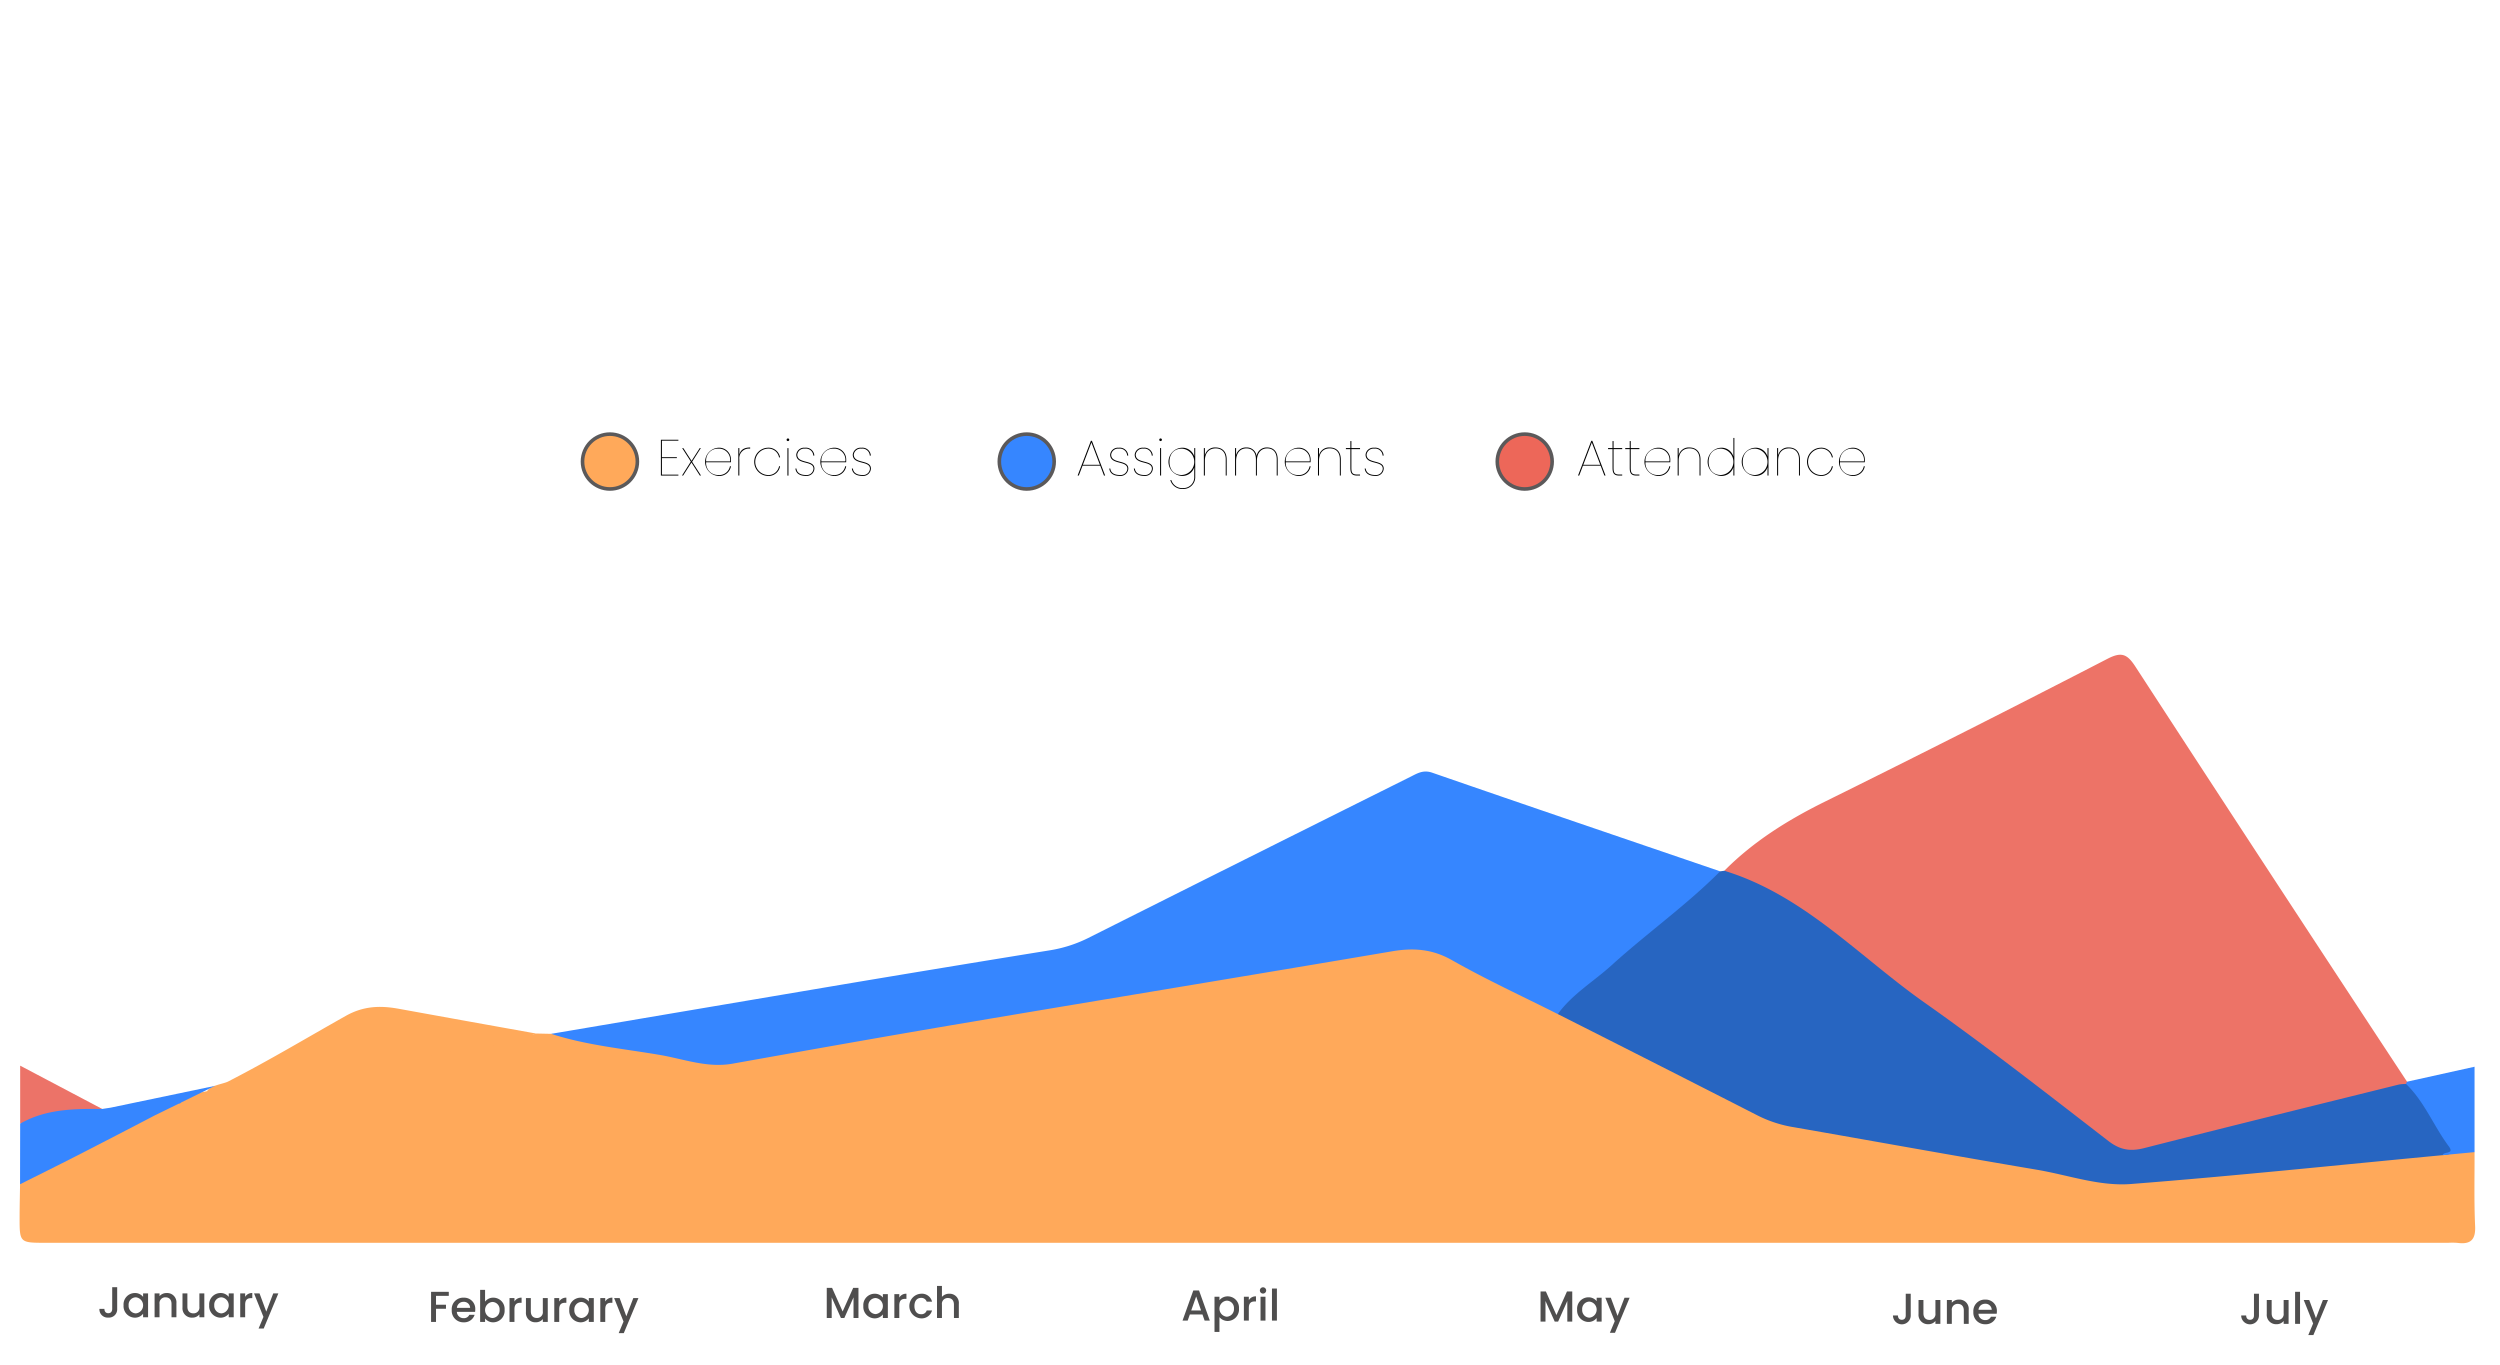 <svg id="Layer_1" data-name="Layer 1" xmlns="http://www.w3.org/2000/svg" viewBox="0 0 692.257 377.835"><defs><style>.cls-1,.cls-7{fill:#ffa95a;}.cls-2{fill:#ed7367;}.cls-3,.cls-8{fill:#3686ff;}.cls-4{fill:#2765c1;}.cls-5{fill:#ec7368;}.cls-6{fill:#4f4e4e;}.cls-7,.cls-8,.cls-9{stroke:#5b595a;stroke-miterlimit:10;}.cls-9{fill:#ed6759;}</style></defs><path class="cls-1" d="M48.403,304.01c2.824-1.454,6.021-1.132,8.993-1.883a38.383,38.383,0,0,1,9.545-2.638c24.055-4.089,48.165-7.866,72.139-12.418,3.109-.59,6.298.216,9.322-.889l4.216.092c14.176.719,27.896,4.381,41.853,6.516a29.986,29.986,0,0,0,9.916-.032c31.154-5.518,62.301-11.085,93.495-16.365,30.212-5.114,60.489-9.839,90.71-14.908a17.353,17.353,0,0,1,11.546,1.839c10.576,5.64,21.645,10.326,31.965,16.469C450.502,289.114,469,298.238,487.423,307.51a38.695,38.695,0,0,0,10.92,3.369c27.851,4.848,55.733,9.525,83.525,14.699,7.385,1.375,14.617.265,21.831-.368q35.501-3.114,70.972-6.591a12.986,12.986,0,0,1,1.496-.005c2.984.773,6.126-1.831,9.042.411.027,6.829-.151,13.668.159,20.484.178,3.903-1.349,5.123-4.934,4.642a18.898,18.898,0,0,0-2.497-.016q-332.632,0-665.264,0c-7.248,0-7.261-.002-7.244-7.223.007-2.997.081-5.994.124-8.991a6.816,6.816,0,0,1,3.25-2.942c13.435-6.367,25.999-14.472,39.88-19.956C50.042,304.486,48.193,304.442,48.403,304.01Z"/><path class="cls-2" d="M477.469,241.114c8.055-8.111,17.538-14.033,27.767-19.092q39.361-19.468,78.381-39.623c3.889-2.001,5.438-1.26,7.702,2.221q37.431,57.562,75.195,114.907a1.45,1.45,0,0,1-.606,1.331c-1.994,1.333-4.345,1.632-6.589,2.214-21.441,5.561-43.095,10.269-64.496,15.975-4.828,1.287-8.444.531-12.43-2.482-28.161-21.291-56.245-42.686-84.523-63.823-4.857-3.631-9.785-6.854-15.722-8.405C480.296,243.854,478.135,243.471,477.469,241.114Z"/><path class="cls-3" d="M431.354,280.798c-9.793-4.933-19.782-9.521-29.305-14.93-5.46-3.101-10.679-3.452-16.592-2.448-39.434,6.695-78.905,13.175-118.344,19.844-21.441,3.626-42.851,7.441-64.257,11.268-6.98,1.248-13.461-1.268-20.092-2.409-10.084-1.734-20.341-2.662-30.146-5.851q40.081-6.792,80.163-13.575,28.777-4.835,57.583-9.5a36.901,36.901,0,0,0,10.868-3.414q44.624-22.411,89.319-44.682c1.888-.943,3.529-2.009,6.029-1.143,26.547,9.197,53.148,18.235,79.735,27.317.532,2.23-1.115,3.381-2.459,4.484-13.182,10.826-26.081,21.988-39.125,32.978A10.762,10.762,0,0,1,431.354,280.798Z"/><path class="cls-4" d="M431.354,280.798c4.034-5.547,9.957-9.025,14.93-13.542,9.799-8.898,20.663-16.575,30.03-25.981l1.154-.162c22.003,6.735,37.304,23.725,55.354,36.449,17.38,12.252,34.151,25.378,50.991,38.377,3.271,2.525,6.106,2.947,9.939,1.97,23.475-5.982,47-11.767,70.513-17.6a12.132,12.132,0,0,1,1.977-.166c1.635-.611,2.494.553,3.246,1.586,3.417,4.695,6.312,9.732,9.382,14.652,1.802,2.888-.277,3.303-2.486,3.485-28.772,2.724-57.52,5.75-86.33,7.99-8.724.678-17.36-2.486-26.02-3.949-22.42-3.789-44.793-7.85-67.193-11.756a34.429,34.429,0,0,1-9.911-3.149Q459.175,294.833,431.354,280.798Z"/><path class="cls-1" d="M148.402,286.181c-7.191,3.18-15.018,3.538-22.591,4.886-20.638,3.675-41.349,6.941-62.004,10.52a40.833,40.833,0,0,1-6.41.539c.65-1.536,4.456-1.973,5.769-2.649,11.656-6.004,21.163-11.745,32.578-18.175,4.914-2.768,9.562-2.897,14.675-1.968Q129.405,282.784,148.402,286.181Z"/><path class="cls-3" d="M676.383,319.867c.186-1.086,3.388-.177,1.698-2.44-4.183-5.601-6.711-12.333-11.839-17.283a3.058,3.058,0,0,1,.27-.618c6.121-1.356,12.242-2.713,18.698-4.145,0,8.062,0,15.853,0,23.644Z"/><path class="cls-5" d="M28.297,307.07l-22.713,4.078c0-5.055,0-10.11,0-16.066Z"/><path class="cls-6" d="M228.93,356.62h1.475l2.926,6.536,2.915-6.536H237.71v8.335h-1.367v-5.709l-2.543,5.709h-.948l-2.554-5.709v5.709H228.93Z"/><path class="cls-6" d="M242.177,358.238a2.812,2.812,0,0,1,2.291,1.068v-.96h1.379v6.608h-1.379v-.983a2.845,2.845,0,0,1-2.315,1.092,3.195,3.195,0,0,1-3.094-3.442A3.146,3.146,0,0,1,242.177,358.238Zm.288,1.188a2.028,2.028,0,0,0-2.003,2.195,2.083,2.083,0,0,0,2.003,2.255,2.237,2.237,0,0,0,0-4.45Z"/><path class="cls-6" d="M249.018,364.955H247.65v-6.608h1.367v.96a2.152,2.152,0,0,1,1.979-1.068v1.416h-.348c-1.008,0-1.631.42-1.631,1.822Z"/><path class="cls-6" d="M255.04,358.238a2.875,2.875,0,0,1,3.046,2.195h-1.475a1.544,1.544,0,0,0-1.571-1.043c-1.103,0-1.835.815-1.835,2.254,0,1.451.732,2.268,1.835,2.268a1.51,1.51,0,0,0,1.571-1.044h1.475a2.969,2.969,0,0,1-3.046,2.195,3.417,3.417,0,0,1,0-6.825Z"/><path class="cls-6" d="M259.458,356.08h1.367v3.034a2.619,2.619,0,0,1,2.051-.876,2.548,2.548,0,0,1,2.627,2.819v3.897h-1.355V361.261c0-1.211-.66-1.835-1.655-1.835a1.602,1.602,0,0,0-1.667,1.835v3.694h-1.367Z"/><path class="cls-6" d="M119.366,357.711h4.905v1.115h-3.538v2.458h2.758V362.4h-2.758v3.646h-1.367Z"/><path class="cls-6" d="M128.388,366.154a3.207,3.207,0,0,1-3.298-3.419,3.165,3.165,0,0,1,3.298-3.406,3.082,3.082,0,0,1,3.214,3.251,4.217,4.217,0,0,1-.048.671h-5.049a1.818,1.818,0,0,0,1.883,1.752,1.6,1.6,0,0,0,1.559-.924h1.475A3.02,3.02,0,0,1,128.388,366.154Zm-1.871-4.006h3.658a1.716,1.716,0,0,0-1.847-1.667A1.8,1.8,0,0,0,126.517,362.149Z"/><path class="cls-6" d="M136.62,359.329a3.13,3.13,0,0,1,3.106,3.383,3.189,3.189,0,0,1-3.106,3.442,2.809,2.809,0,0,1-2.303-1.067v.959H132.95v-8.875h1.367v3.25A2.825,2.825,0,0,1,136.62,359.329Zm-.3,1.188a2.237,2.237,0,0,0,0,4.45,2.084,2.084,0,0,0,2.015-2.255A2.03,2.03,0,0,0,136.32,360.517Z"/><path class="cls-6" d="M142.453,366.046h-1.367v-6.608h1.367v.96a2.152,2.152,0,0,1,1.979-1.068v1.416h-.348c-1.008,0-1.631.42-1.631,1.822Z"/><path class="cls-6" d="M151.678,366.046h-1.367v-.792a2.458,2.458,0,0,1-1.955.888,2.582,2.582,0,0,1-2.722-2.818v-3.886h1.355v3.682c0,1.212.66,1.835,1.655,1.835a1.602,1.602,0,0,0,1.667-1.835v-3.682h1.367Z"/><path class="cls-6" d="M154.849,366.046h-1.367v-6.608h1.367v.96a2.152,2.152,0,0,1,1.979-1.068v1.416H156.48c-1.008,0-1.631.42-1.631,1.822Z"/><path class="cls-6" d="M160.752,359.329a2.812,2.812,0,0,1,2.291,1.068v-.96h1.379v6.608h-1.379v-.983a2.845,2.845,0,0,1-2.315,1.092,3.194,3.194,0,0,1-3.094-3.442A3.146,3.146,0,0,1,160.752,359.329Zm.288,1.188a2.028,2.028,0,0,0-2.003,2.195,2.082,2.082,0,0,0,2.003,2.255,2.237,2.237,0,0,0,0-4.45Z"/><path class="cls-6" d="M167.593,366.046h-1.367v-6.608h1.367v.96a2.152,2.152,0,0,1,1.979-1.068v1.416h-.348c-1.008,0-1.631.42-1.631,1.822Z"/><path class="cls-6" d="M175.367,359.438h1.415l-4.054,9.715h-1.415l1.343-3.215-2.603-6.5h1.523l1.859,5.037Z"/><path class="cls-6" d="M31.068,356.425h1.379v6.008a2.285,2.285,0,0,1-2.459,2.411,2.285,2.285,0,0,1-2.459-2.411H28.91c.012.696.348,1.2,1.079,1.2s1.079-.504,1.079-1.2Z"/><path class="cls-6" d="M37.332,358.044a2.812,2.812,0,0,1,2.291,1.067v-.96h1.379V364.76H39.623v-.983a2.845,2.845,0,0,1-2.315,1.092,3.195,3.195,0,0,1-3.094-3.442A3.145,3.145,0,0,1,37.332,358.044Zm.288,1.187a2.028,2.028,0,0,0-2.003,2.195,2.083,2.083,0,0,0,2.003,2.255,2.237,2.237,0,0,0,0-4.45Z"/><path class="cls-6" d="M47.495,361.066c0-1.211-.66-1.835-1.655-1.835a1.602,1.602,0,0,0-1.667,1.835V364.76H42.806v-6.608h1.367v.756a2.54,2.54,0,0,1,1.967-.863,2.573,2.573,0,0,1,2.71,2.818V364.76H47.495Z"/><path class="cls-6" d="M56.578,364.76H55.211v-.792a2.458,2.458,0,0,1-1.955.888,2.582,2.582,0,0,1-2.723-2.818v-3.886h1.355v3.682c0,1.212.66,1.835,1.655,1.835a1.602,1.602,0,0,0,1.667-1.835v-3.682h1.367Z"/><path class="cls-6" d="M61.044,358.044a2.812,2.812,0,0,1,2.291,1.067v-.96H64.714V364.76H63.335v-.983a2.845,2.845,0,0,1-2.315,1.092,3.195,3.195,0,0,1-3.094-3.442A3.145,3.145,0,0,1,61.044,358.044Zm.288,1.187a2.028,2.028,0,0,0-2.003,2.195,2.082,2.082,0,0,0,2.003,2.255,2.237,2.237,0,0,0,0-4.45Z"/><path class="cls-6" d="M67.885,364.76H66.517v-6.608h1.367v.96a2.151,2.151,0,0,1,1.979-1.067v1.415H69.516c-1.008,0-1.631.42-1.631,1.822Z"/><path class="cls-6" d="M75.659,358.152h1.415L73.02,367.866H71.605l1.343-3.215-2.603-6.5H71.869l1.859,5.037Z"/><path class="cls-6" d="M332.963,363.977h-3.49l-.6,1.703h-1.427l2.986-8.348h1.583l2.986,8.348h-1.439Zm-1.739-4.989-1.367,3.874h2.723Z"/><path class="cls-6" d="M339.971,358.964a3.136,3.136,0,0,1,3.106,3.382,3.189,3.189,0,0,1-3.106,3.442,2.984,2.984,0,0,1-2.303-1.068v4.103h-1.368v-9.751h1.368v.972A2.882,2.882,0,0,1,339.971,358.964Zm-.3,1.187a2.237,2.237,0,0,0,0,4.45,2.084,2.084,0,0,0,2.015-2.255A2.03,2.03,0,0,0,339.671,360.151Z"/><path class="cls-6" d="M345.804,365.68h-1.368v-6.608h1.368v.96a2.151,2.151,0,0,1,1.979-1.067v1.415h-.348c-1.007,0-1.631.42-1.631,1.822Z"/><path class="cls-6" d="M348.865,357.321a.87.87,0,1,1,.875.876A.865.865,0,0,1,348.865,357.321Zm.18,1.751h1.368V365.68h-1.368Z"/><path class="cls-6" d="M352.213,356.805H353.58v8.875h-1.368Z"/><path d="M443.225,128.953h-4.901l-1.042,2.732h-.324l3.676-9.619h.282l3.662,9.619h-.324Zm-2.451-6.437L438.422,128.7h4.704Z"/><path d="M446.517,124.362h-1.239V124.08h1.239V122.137h.282V124.08h2.394v.282h-2.394v5.323c0,1.366.437,1.719,1.592,1.719h.803v.281h-.831c-1.296,0-1.845-.521-1.845-2Z"/><path d="M451.275,124.362h-1.239V124.08h1.239V122.137h.282V124.08h2.394v.282h-2.394v5.323c0,1.366.436,1.719,1.592,1.719h.803v.281H453.12c-1.296,0-1.845-.521-1.845-2Z"/><path d="M459.019,131.784a3.909,3.909,0,0,1,0-7.803,3.271,3.271,0,0,1,3.493,3.268c0,.366,0,.507-.014.761h-6.859a3.276,3.276,0,0,0,3.38,3.52,2.982,2.982,0,0,0,3.211-2.422h.281A3.241,3.241,0,0,1,459.019,131.784Zm-3.38-4.028h6.619a3.089,3.089,0,0,0-3.239-3.52A3.249,3.249,0,0,0,455.639,127.756Z"/><path d="M470.606,127.221c0-2.027-1.113-3.056-2.789-3.056-1.732,0-2.986,1.099-2.986,3.478v4.042H464.55V124.08h.282v2.015a2.85,2.85,0,0,1,2.986-2.184c1.662,0,3.056.986,3.056,3.338v4.436h-.268Z"/><path d="M476.545,123.982a3.411,3.411,0,0,1,3.437,2.423v-5.141h.268v10.422h-.268v-2.338a3.406,3.406,0,0,1-3.437,2.437,3.907,3.907,0,0,1,0-7.803Zm0,.254c-2.084,0-3.422,1.38-3.422,3.647s1.338,3.647,3.422,3.647a3.654,3.654,0,0,0,0-7.295Z"/><path d="M485.991,123.982a3.411,3.411,0,0,1,3.437,2.423V124.08h.268v7.606h-.268v-2.324a3.411,3.411,0,0,1-3.437,2.423,3.907,3.907,0,0,1,0-7.803Zm0,.254c-2.084,0-3.422,1.38-3.422,3.647s1.338,3.647,3.422,3.647a3.654,3.654,0,0,0,0-7.295Z"/><path d="M498.141,127.221c0-2.027-1.113-3.056-2.789-3.056-1.732,0-2.986,1.099-2.986,3.478v4.042h-.282V124.08h.282v2.015a2.85,2.85,0,0,1,2.986-2.184c1.662,0,3.056.986,3.056,3.338v4.436h-.268Z"/><path d="M504.039,123.982a3.242,3.242,0,0,1,3.493,2.676H507.25a2.982,2.982,0,0,0-3.211-2.422,3.658,3.658,0,0,0,0,7.295,2.982,2.982,0,0,0,3.211-2.422h.281a3.241,3.241,0,0,1-3.493,2.676,3.909,3.909,0,0,1,0-7.803Z"/><path d="M512.879,131.784a3.909,3.909,0,0,1,0-7.803,3.271,3.271,0,0,1,3.493,3.268c0,.366,0,.507-.014.761h-6.859a3.276,3.276,0,0,0,3.38,3.52,2.982,2.982,0,0,0,3.211-2.422h.282A3.241,3.241,0,0,1,512.879,131.784Zm-3.38-4.028h6.619a3.089,3.089,0,0,0-3.239-3.52A3.249,3.249,0,0,0,509.499,127.756Z"/><path class="cls-6" d="M426.582,357.613h1.475l2.926,6.536,2.915-6.536h1.463v8.335H433.994v-5.709l-2.543,5.709h-.948l-2.554-5.709v5.709h-1.367Z"/><path class="cls-6" d="M439.828,359.231a2.812,2.812,0,0,1,2.291,1.068v-.96h1.379v6.608H442.119v-.983a2.845,2.845,0,0,1-2.315,1.092,3.195,3.195,0,0,1-3.094-3.442A3.146,3.146,0,0,1,439.828,359.231Zm.288,1.188a2.028,2.028,0,0,0-2.003,2.195,2.083,2.083,0,0,0,2.003,2.255,2.237,2.237,0,0,0,0-4.45Z"/><path class="cls-6" d="M449.835,359.339h1.415l-4.054,9.715h-1.415l1.343-3.215-2.603-6.5h1.523l1.859,5.037Z"/><path class="cls-6" d="M527.706,358.244h1.379v6.008a2.459,2.459,0,0,1-4.918,0h1.379c.012.696.348,1.2,1.079,1.2s1.079-.504,1.079-1.2Z"/><path class="cls-6" d="M537.292,366.579H535.925v-.792a2.458,2.458,0,0,1-1.955.888,2.582,2.582,0,0,1-2.722-2.818v-3.886h1.355v3.682c0,1.212.66,1.835,1.655,1.835a1.602,1.602,0,0,0,1.667-1.835v-3.682h1.367Z"/><path class="cls-6" d="M543.785,362.885c0-1.211-.66-1.835-1.655-1.835a1.602,1.602,0,0,0-1.667,1.835v3.694h-1.367v-6.608h1.367v.756a2.542,2.542,0,0,1,1.967-.864,2.574,2.574,0,0,1,2.71,2.819v3.897h-1.355Z"/><path class="cls-6" d="M549.726,366.688a3.207,3.207,0,0,1-3.298-3.419,3.165,3.165,0,0,1,3.298-3.406,3.082,3.082,0,0,1,3.214,3.251,4.217,4.217,0,0,1-.048.671h-5.049a1.818,1.818,0,0,0,1.883,1.752,1.6,1.6,0,0,0,1.559-.924H552.76A3.02,3.02,0,0,1,549.726,366.688Zm-1.871-4.006h3.658a1.716,1.716,0,0,0-1.847-1.667A1.799,1.799,0,0,0,547.855,362.682Z"/><path class="cls-6" d="M624.13,358.244H625.51v6.008a2.459,2.459,0,0,1-4.918,0h1.379c.012.696.348,1.2,1.079,1.2s1.079-.504,1.079-1.2Z"/><path class="cls-6" d="M633.717,366.579H632.35v-.792a2.458,2.458,0,0,1-1.955.888,2.582,2.582,0,0,1-2.722-2.818v-3.886h1.355v3.682c0,1.212.66,1.835,1.655,1.835a1.602,1.602,0,0,0,1.667-1.835v-3.682h1.367Z"/><path class="cls-6" d="M635.52,357.704h1.367v8.875H635.52Z"/><path class="cls-6" d="M643.221,359.971h1.415l-4.054,9.715h-1.415l1.343-3.215-2.603-6.5h1.523l1.859,5.037Z"/><path d="M304.663,128.952h-4.901l-1.042,2.732h-.324l3.676-9.619h.282l3.662,9.619h-.324Zm-2.451-6.436L299.86,128.7h4.704Z"/><path d="M310.081,131.783c-1.605,0-2.746-.62-2.915-2.042h.282c.113,1.099.986,1.788,2.648,1.788a1.867,1.867,0,0,0,2.07-1.746c0-2.338-4.76-.972-4.76-3.901a2.165,2.165,0,0,1,2.38-1.901,2.326,2.326,0,0,1,2.62,2.184h-.282a2.058,2.058,0,0,0-2.338-1.93,1.907,1.907,0,0,0-2.099,1.647c0,2.662,4.746,1.268,4.746,3.901A2.149,2.149,0,0,1,310.081,131.783Z"/><path d="M316.88,131.783c-1.605,0-2.746-.62-2.915-2.042h.282c.113,1.099.986,1.788,2.648,1.788a1.867,1.867,0,0,0,2.07-1.746c0-2.338-4.76-.972-4.76-3.901a2.165,2.165,0,0,1,2.38-1.901,2.326,2.326,0,0,1,2.62,2.184h-.282a2.058,2.058,0,0,0-2.338-1.93,1.907,1.907,0,0,0-2.099,1.647c0,2.662,4.746,1.268,4.746,3.901A2.149,2.149,0,0,1,316.88,131.783Z"/><path d="M321.004,121.756a.366.366,0,1,1,.366.38A.359.359,0,0,1,321.004,121.756Zm.225,2.323h.282v7.606h-.282Z"/><path d="M327.255,123.981a3.421,3.421,0,0,1,3.437,2.394v-2.296h.268v7.887a3.278,3.278,0,0,1-3.366,3.437,3.43,3.43,0,0,1-3.535-2.478h.282a3.143,3.143,0,0,0,3.253,2.226,3.01,3.01,0,0,0,3.098-3.184v-2.591a3.416,3.416,0,0,1-3.437,2.408,3.907,3.907,0,0,1,0-7.803Zm0,.254c-2.084,0-3.422,1.38-3.422,3.647s1.338,3.647,3.422,3.647a3.654,3.654,0,0,0,0-7.295Z"/><path d="M339.406,127.22c0-2.027-1.113-3.056-2.789-3.056-1.732,0-2.986,1.099-2.986,3.478v4.042H333.35v-7.606h.282v2.015a2.85,2.85,0,0,1,2.986-2.184c1.662,0,3.056.986,3.056,3.338v4.436h-.268Z"/><path d="M353.528,127.22c0-2.027-1.042-3.056-2.634-3.056-1.634,0-2.859,1.154-2.859,3.549v3.972h-.268V127.22c0-2.027-1.042-3.056-2.634-3.056-1.648,0-2.859,1.154-2.859,3.549v3.972h-.282v-7.606h.282v2.015a2.763,2.763,0,0,1,2.859-2.184,2.687,2.687,0,0,1,2.817,2.408,2.826,2.826,0,0,1,2.944-2.408c1.577,0,2.901.986,2.901,3.338v4.436h-.268Z"/><path d="M359.423,131.783a3.909,3.909,0,0,1,0-7.803,3.271,3.271,0,0,1,3.493,3.268c0,.366,0,.507-.014.761h-6.859a3.276,3.276,0,0,0,3.38,3.521,2.982,2.982,0,0,0,3.211-2.422h.282A3.241,3.241,0,0,1,359.423,131.783Zm-3.38-4.028h6.619a3.089,3.089,0,0,0-3.239-3.52A3.249,3.249,0,0,0,356.043,127.755Z"/><path d="M371.01,127.22c0-2.027-1.113-3.056-2.789-3.056-1.732,0-2.986,1.099-2.986,3.478v4.042h-.282v-7.606h.282v2.015a2.85,2.85,0,0,1,2.986-2.184c1.662,0,3.056.986,3.056,3.338v4.436H371.01Z"/><path d="M373.921,124.362h-1.239v-.282h1.239V122.136h.282v1.943h2.394v.282h-2.394v5.323c0,1.366.436,1.719,1.591,1.719h.803v.281h-.831c-1.296,0-1.845-.521-1.845-2Z"/><path d="M380.806,131.783c-1.605,0-2.746-.62-2.915-2.042h.282c.113,1.099.986,1.788,2.648,1.788a1.867,1.867,0,0,0,2.07-1.746c0-2.338-4.76-.972-4.76-3.901a2.165,2.165,0,0,1,2.38-1.901,2.326,2.326,0,0,1,2.62,2.184h-.282a2.058,2.058,0,0,0-2.338-1.93,1.907,1.907,0,0,0-2.099,1.647c0,2.662,4.746,1.268,4.746,3.901A2.149,2.149,0,0,1,380.806,131.783Z"/><path d="M187.848,122.025h-4.563v4.577h4.141v.253h-4.141v4.577h4.563v.254h-4.845v-9.915h4.845Z"/><path d="M191.464,128.067l-2.31,3.619h-.31l2.451-3.873-2.408-3.732h.324l2.282,3.535L193.76,124.08h.296l-2.408,3.789,2.465,3.816h-.324Z"/><path d="M198.912,131.784a3.909,3.909,0,0,1,0-7.803,3.271,3.271,0,0,1,3.493,3.268c0,.366,0,.507-.014.761h-6.859a3.276,3.276,0,0,0,3.38,3.52,2.982,2.982,0,0,0,3.211-2.422h.281A3.241,3.241,0,0,1,198.912,131.784Zm-3.38-4.028h6.619a3.089,3.089,0,0,0-3.239-3.52A3.249,3.249,0,0,0,195.532,127.756Z"/><path d="M204.724,131.686h-.282V124.08h.282v1.845c.296-1.323,1.296-2.014,3-2.014v.309h-.127a2.669,2.669,0,0,0-2.873,2.944Z"/><path d="M212.511,123.982a3.242,3.242,0,0,1,3.493,2.676h-.282a2.982,2.982,0,0,0-3.211-2.422,3.658,3.658,0,0,0,0,7.295,2.982,2.982,0,0,0,3.211-2.422h.282a3.241,3.241,0,0,1-3.493,2.676,3.909,3.909,0,0,1,0-7.803Z"/><path d="M217.816,121.757a.366.366,0,1,1,.366.38A.359.359,0,0,1,217.816,121.757Zm.225,2.323h.282v7.606h-.282Z"/><path d="M223.167,131.784c-1.605,0-2.746-.62-2.915-2.042h.281c.113,1.099.986,1.788,2.648,1.788a1.867,1.867,0,0,0,2.07-1.746c0-2.338-4.761-.972-4.761-3.901a2.165,2.165,0,0,1,2.38-1.901,2.326,2.326,0,0,1,2.619,2.184h-.281a2.058,2.058,0,0,0-2.338-1.93,1.907,1.907,0,0,0-2.099,1.647c0,2.662,4.746,1.268,4.746,3.901A2.149,2.149,0,0,1,223.167,131.784Z"/><path d="M230.825,131.784a3.909,3.909,0,0,1,0-7.803,3.271,3.271,0,0,1,3.493,3.268c0,.366,0,.507-.014.761H227.445a3.276,3.276,0,0,0,3.38,3.52,2.982,2.982,0,0,0,3.211-2.422h.282A3.241,3.241,0,0,1,230.825,131.784Zm-3.38-4.028h6.619a3.089,3.089,0,0,0-3.239-3.52A3.249,3.249,0,0,0,227.445,127.756Z"/><path d="M238.806,131.784c-1.605,0-2.746-.62-2.915-2.042h.282c.113,1.099.986,1.788,2.648,1.788a1.867,1.867,0,0,0,2.07-1.746c0-2.338-4.76-.972-4.76-3.901a2.165,2.165,0,0,1,2.38-1.901,2.326,2.326,0,0,1,2.62,2.184h-.282a2.058,2.058,0,0,0-2.338-1.93,1.907,1.907,0,0,0-2.099,1.647c0,2.662,4.746,1.268,4.746,3.901A2.149,2.149,0,0,1,238.806,131.784Z"/><path class="cls-3" d="M50.206,305.254l9.326-4.579-28.897,6.04h0l-2.338.356c-7.827-.068-15.629.003-22.712,4.078q-.016,8.387-.032,16.773c5.165-2.591,10.349-5.146,15.492-7.78q11.059-5.663,22.069-11.42l.023.004,6.312-3.099A1.085,1.085,0,0,0,50.206,305.254Z"/><circle class="cls-7" cx="168.896" cy="127.805" r="7.596"/><circle class="cls-8" cx="284.31" cy="127.805" r="7.596"/><circle class="cls-9" cx="422.2" cy="127.805" r="7.596"/></svg>